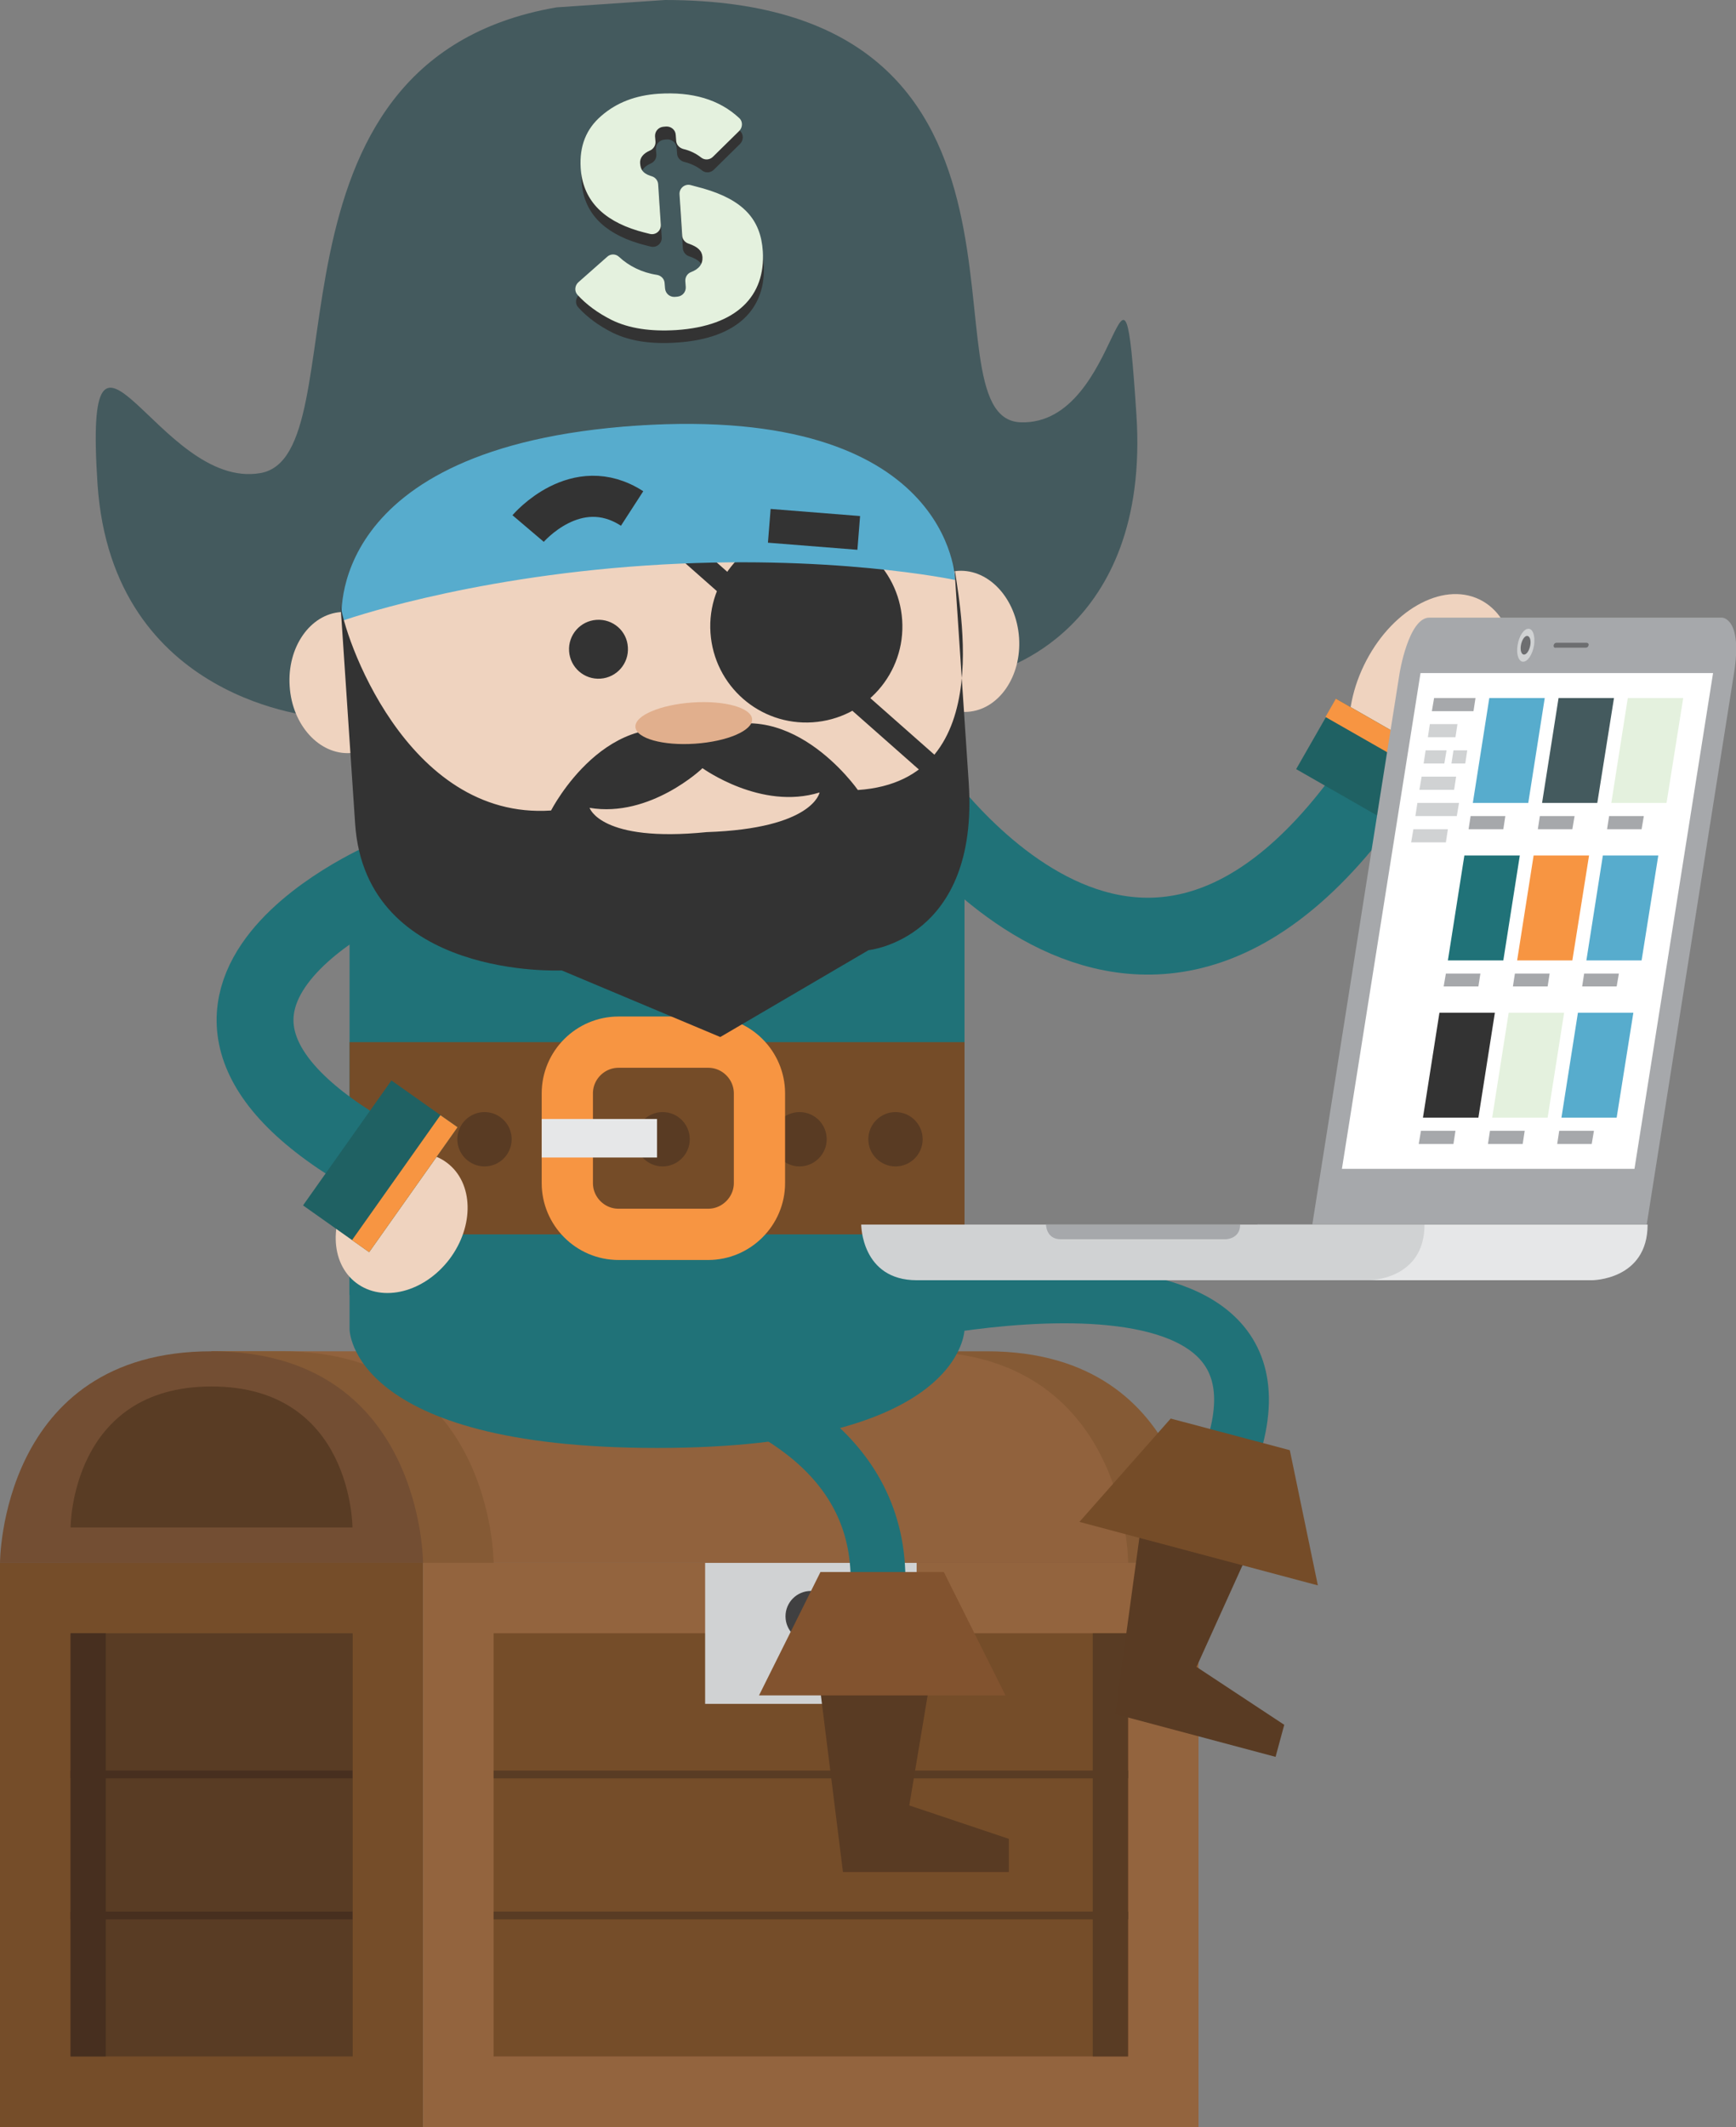 <?xml version="1.0" encoding="utf-8"?>
<!-- Generator: Adobe Illustrator 20.1.0, SVG Export Plug-In . SVG Version: 6.00 Build 0)  -->
<svg version="1.1" xmlns="http://www.w3.org/2000/svg" xmlns:xlink="http://www.w3.org/1999/xlink" x="0px" y="0px"
	 viewBox="0 0 779.7 955" style="enable-background:new 0 0 779.7 955;" xml:space="preserve">
<rect x="0" y="0" width="779.7" height="955" fill="#808080" stroke="none"/>
<style type="text/css">
	.st0{fill:#26A69A;}
	.st1{fill:#E4DBCA;}
	.st2{fill:#C1B9AE;}
	.st3{fill:#D2C9BB;}
	.st4{fill:#B6ADA3;}
	.st5{fill:#9E2214;}
	.st6{fill:#B25538;}
	.st7{fill:#507281;}
	.st8{fill:#7894A2;}
	.st9{fill:#093542;}
	.st10{fill:#841F1A;}
	.st11{fill:#737245;}
	.st12{fill:#7E8859;}
	.st13{fill:#67643E;}
	.st14{fill:#CEB799;}
	.st15{fill:#B29C83;}
	.st16{fill:#E5D3BD;}
	.st17{fill:none;stroke:#207278;stroke-width:16.988;stroke-miterlimit:10;}
	.st18{fill:#593B23;}
	.st19{fill:#754C28;}
	.st20{fill:#445A5E;}
	.st21{fill:#333333;}
	.st22{fill:#E4F1DE;}
	.st23{fill:#23373A;}
	.st24{fill:none;stroke:#207278;stroke-width:25.482;stroke-miterlimit:10;}
	.st25{fill:#EFD3BF;}
	.st26{fill:#207278;}
	.st27{fill:none;stroke:#333333;stroke-width:6.62;stroke-miterlimit:10;}
	.st28{fill:#404041;}
	.st29{fill:#57ACCD;}
	.st30{fill:none;stroke:#F79542;stroke-width:15.887;stroke-miterlimit:10;}
	.st31{fill:#E6E7E8;}
	.st32{fill:#E1AF8D;}
	.st33{fill:none;stroke:#333333;stroke-width:8.494;stroke-miterlimit:10;}
	.st34{fill:#1F6163;}
	.st35{fill:#F79542;}
	.st36{fill:none;stroke:#EFD3BF;stroke-width:12.741;stroke-linecap:round;stroke-linejoin:round;stroke-miterlimit:10;}
	.st37{fill:#9B633A;}
	.st38{fill:#F1F1F2;}
	.st39{fill:#EC1C24;}
	.st40{fill:#C9202D;}
	.st41{fill:#B0B4B5;}
	.st42{fill:#825330;}
	.st43{fill:#A56E49;}
	.st44{fill:#D8C5B2;}
	.st45{fill:none;stroke:#207278;stroke-width:24.883;stroke-miterlimit:10;}
	.st46{fill:none;stroke:#207278;stroke-width:37.324;stroke-miterlimit:10;}
	.st47{fill:none;stroke:#333333;stroke-width:9.696;stroke-miterlimit:10;}
	.st48{fill:none;stroke:#F79542;stroke-width:23.27;stroke-miterlimit:10;}
	.st49{fill:none;stroke:#333333;stroke-width:12.441;stroke-miterlimit:10;}
	.st50{fill:#BAA790;}
	.st51{fill:#CCBAA6;}
	.st52{fill:#A5937F;}
	.st53{fill:#FFFFFF;}
	.st54{fill:#855A35;}
	.st55{fill:#91623D;}
	.st56{fill:#754D29;}
	.st57{fill:#593C24;}
	.st58{fill:#93643E;}
	.st59{fill:none;stroke:#593C24;stroke-width:3.518;stroke-miterlimit:10;}
	.st60{fill:none;stroke:#472F1F;stroke-width:3.518;stroke-miterlimit:10;}
	.st61{fill:#472F1F;}
	.st62{fill:#734E33;}
	.st63{fill:#D0D2D3;}
	.st64{fill:none;stroke:#207278;stroke-width:34.524;stroke-miterlimit:10;}
	.st65{fill:none;stroke:#333333;stroke-width:9.59;stroke-miterlimit:10;}
	.st66{fill:none;stroke:#F79542;stroke-width:23.016;stroke-miterlimit:10;}
	.st67{fill:none;stroke:#333333;stroke-width:18.458;stroke-miterlimit:10;}
	.st68{fill:none;stroke:#207278;stroke-width:24.611;stroke-miterlimit:10;}
	.st69{fill:#82532F;}
	.st70{fill:#A6A8AB;}
	.st71{fill:#6D6E70;}
	.st72{fill:#B54333;}
	.st73{fill:#C64736;}
	.st74{fill:#D85039;}
	.st75{fill:#E05A48;}
	.st76{fill:#92C9D6;}
	.st77{fill:#4699B2;}
	.st78{fill:#A8926F;}
	.st79{fill:none;stroke:#207278;stroke-width:30.649;stroke-miterlimit:10;}
	.st80{fill:none;stroke:#333333;stroke-width:7.962;stroke-miterlimit:10;}
	.st81{fill:none;stroke:#F79542;stroke-width:19.109;stroke-miterlimit:10;}
	.st82{fill:none;stroke:#333333;stroke-width:10.216;stroke-miterlimit:10;}
	.st83{fill:none;stroke:#875330;stroke-width:6.819;stroke-miterlimit:10;}
	.st84{fill:#875330;}
	.st85{fill:#AF734A;}
	.st86{fill:none;stroke:#207278;stroke-width:31.322;stroke-miterlimit:10;}
	.st87{fill:#249386;}
	.st88{fill:#D75038;}
	.st89{fill:#EB9759;}
	.st90{fill:#288EA9;}
	.st91{fill:#1F4E80;}
	.st92{fill:#C74328;}
	.st93{fill:#414141;}
	.st94{fill:#59595C;}
	.st95{fill:#28A4D2;}
	.st96{fill:#FFE6C5;}
	.st97{fill:#DF4E28;}
	.st98{fill:#BBBBBB;}
	.st99{fill:none;stroke:#6D6F71;stroke-width:5.671;stroke-miterlimit:10;}
	.st100{fill:#6D6F71;}
	.st101{fill:none;stroke:#EFD3BF;stroke-width:25.079;stroke-miterlimit:10;}
	.st102{fill:none;stroke:#333333;stroke-width:6.515;stroke-miterlimit:10;}
	.st103{fill:none;stroke:#333333;stroke-width:8.36;stroke-miterlimit:10;}
	.st104{fill:none;stroke:#EFD3BF;stroke-width:25.629;stroke-miterlimit:10;}
	.st105{fill:#8FD0E5;}
	.st106{fill:#A3E1EF;}
	.st107{fill:#093858;}
	.st108{fill:#105072;}
	.st109{fill:#AEDDE5;}
</style>
<g id="Layer_2">
</g>
<g id="_x30_1">
</g>
<g id="_x30_2">
</g>
<g id="_x30_3">
	<g>
		<g>
			<path class="st54" d="M443.3,606.7h-31.7v4.2c-63.3,18.3-63.3,90.8-63.3,90.8h63.3h31.7h95C538.3,701.7,538.3,606.7,443.3,606.7z
				"/>
			<path class="st55" d="M316.7,701.7c0,0,0-95,95-95c95,0,95,95,95,95H316.7z"/>
			<rect x="95" y="606.7" class="st55" width="316.7" height="95"/>
			<path class="st54" d="M126.7,606.7H95v4.2c-63.3,18.3-63.3,90.8-63.3,90.8H95h31.7h95C221.7,701.7,221.7,606.7,126.7,606.7z"/>
			<rect y="701.7" class="st56" width="190" height="253.3"/>
			<rect x="31.7" y="733.3" class="st57" width="126.7" height="190"/>
			<rect x="190" y="701.7" class="st58" width="348.3" height="253.3"/>
			<rect x="221.7" y="733.3" class="st56" width="285" height="190"/>
			<line class="st59" x1="221.7" y1="796.7" x2="506.7" y2="796.7"/>
			<line class="st59" x1="221.7" y1="860" x2="506.7" y2="860"/>
			<line class="st60" x1="158.3" y1="796.7" x2="31.7" y2="796.7"/>
			<line class="st60" x1="158.3" y1="860" x2="31.7" y2="860"/>
			<rect x="490.8" y="733.3" class="st57" width="15.8" height="190"/>
			<rect x="31.7" y="733.3" class="st61" width="15.8" height="190"/>
			<path class="st62" d="M0,701.7c0,0,0-95,95-95c95,0,95,95,95,95H0z"/>
			<path class="st57" d="M31.7,685.8c0,0,0-63.3,63.3-63.3c63.3,0,63.3,63.3,63.3,63.3H31.7z"/>
			<rect x="316.7" y="701.7" class="st63" width="95" height="63.3"/>
			<g>
				<circle class="st28" cx="364.2" cy="725.7" r="11.4"/>
				<polygon class="st28" points="352.8,752.3 360.4,729.5 368,729.5 375.5,752.3 				"/>
			</g>
		</g>
		<g>
			<path class="st25" d="M673.6,328c-11.8,24.4-34.9,37.7-51.8,29.6c-16.8-8.1-21-34.5-9.2-58.9c11.8-24.4,34.9-37.7,51.8-29.6
				C681.3,277.2,685.4,303.6,673.6,328z"/>
			<path class="st64" d="M404.8,346.5c0,0,105.2,166.1,215.9,0"/>
			<path class="st26" d="M157,570.1v26.7c0,0,0,53.3,138.1,53.3c138.1,0,138.1-53.3,138.1-53.3v-26.7H157z"/>
			<rect x="157" y="384" class="st26" width="276.2" height="197.4"/>
			<path class="st20" d="M458.3,189.6C411.9,187.7,485,0.1,298.7,0L250,3.3c-139.9,24.1-87.3,201.1-133,209.1
				c-45.7,8-79.7-93.5-73.2,4.9c6.6,98.4,99.5,104.6,99.5,104.6L295,311.7l151.7-10.1c0,0,70.2-17,63.7-115.5
				C503.9,87.7,504.7,191.4,458.3,189.6"/>
			<path class="st25" d="M180.5,304.8c1.2,17.5-9.2,32.4-23.1,33.3c-13.9,0.9-26.2-12.5-27.3-30c-1.2-17.5,9.2-32.4,23.1-33.3
				C167.1,273.9,179.3,287.3,180.5,304.8z"/>
			<path class="st25" d="M457.7,286.3c1.2,17.5-9.2,32.4-23.1,33.3c-13.9,0.9-26.1-12.5-27.3-30c-1.2-17.5,9.2-32.4,23.1-33.3
				C444.3,255.5,456.5,268.9,457.7,286.3z"/>
			<rect x="157" y="467.9" class="st19" width="276.2" height="86.3"/>
			<path class="st64" d="M173.4,394.9c0,0-137.9,59,8.5,132.4"/>
			<path class="st25" d="M300.9,415.1c124.7-8.3,131.8-85.1,131.3-106.8l-0.4-5.7l-2.3-34.4c0,0-7.7-86-143.5-76.9
				c-135.9,9.1-132,95.3-132,95.3l2.3,34.4l0.4,5.7C159,348.2,176.2,423.4,300.9,415.1"/>
			<path class="st21" d="M405.2,278.4c1.6,23.8-16.4,44.3-40.2,45.9c-23.8,1.6-44.3-16.4-45.9-40.2c-1.6-23.8,16.4-44.3,40.2-45.9
				C383.1,236.6,403.6,254.6,405.2,278.4"/>
			<line class="st65" x1="293.2" y1="233.6" x2="418.6" y2="344.3"/>
			<path class="st28" d="M152.9,270.9l-0.1-1.7C152.8,269.2,152.9,269.8,152.9,270.9"/>
			<path class="st28" d="M428.4,250.9l0.1,1.7C428.5,251.5,428.4,250.9,428.4,250.9"/>
			<path class="st29" d="M153.5,278.8c0,0,54.4-19.4,136.7-24.9c82.3-5.5,138.8,6.5,138.8,6.5s-1.4-78.7-143-69.3
				C144.4,200.6,153.5,278.8,153.5,278.8"/>
			<path class="st21" d="M282,290.6c0.5,7.3-5,13.6-12.3,14.1c-7.3,0.5-13.6-5-14.1-12.3c-0.5-7.3,5-13.6,12.3-14.1
				C275.3,277.8,281.6,283.3,282,290.6"/>

				<rect x="358" y="217.6" transform="matrix(7.916152e-02 -0.997 0.997 7.916152e-02 99.626 583.359)" class="st21" width="15.2" height="40.3"/>
			<path class="st21" d="M286.9,109.3c1.6,0.5,3.4,0.9,5.3,1.4c2.7,0.7,5.2-1.4,5-4.2L296,88.5c-0.1-1.6-1.2-3-2.7-3.5
				c-0.3-0.1-0.6-0.2-0.9-0.3c-3.2-1.1-4.3-2.7-4.5-5.6c-0.2-2.4,1.4-4.4,4.4-5.7c1.6-0.7,2.6-2.3,2.5-4l-0.2-2.4
				c-0.1-2.2,1.5-4.1,3.8-4.3l1.2-0.1c2.2-0.1,4.2,1.5,4.3,3.8l0.2,2.6c0.1,1.8,1.4,3.2,3.2,3.7c3,0.7,5.7,2,8.1,3.9
				c1.6,1.2,3.8,1,5.2-0.4l11.8-11.6c1.6-1.6,1.6-4.3,0-5.8c-8.9-8.3-21-11.9-36.3-10.9c-10.2,0.7-18.7,3.9-25.6,9.9
				c-6.9,5.9-9.9,13.7-9.3,23.5C262,95.1,270.7,104.4,286.9,109.3"/>
			<path class="st21" d="M316.1,90.3c-1.8-0.5-3.7-1-5.6-1.5c-2.6-0.7-5.2,1.4-5,4.2l1.2,18.5c0.1,1.7,1.3,3.1,2.9,3.6c0,0,0,0,0,0
				c4.1,1.4,6,3.2,6.2,6c0.2,3.1-1.5,5.4-5.2,6.8c-1.6,0.6-2.6,2.3-2.5,4l0.2,2.7c0.1,2.2-1.5,4.1-3.8,4.3l-1.2,0.1
				c-2.2,0.1-4.1-1.5-4.3-3.8l-0.2-2.4c-0.1-1.9-1.6-3.4-3.5-3.7c-6.6-1-12.5-3.9-17-8.1c-1.5-1.4-3.8-1.4-5.3,0l-12.9,11.4
				c-1.7,1.5-1.9,4.1-0.3,5.7c4,4.4,9.2,8.2,15.4,11.3c7.8,3.8,17.4,5.2,28.9,4.4c27.3-1.8,40.2-15.4,38.9-35.4
				C342.1,104.3,334.3,95.5,316.1,90.3"/>
			<path class="st22" d="M286.5,103.6c1.6,0.5,3.4,0.9,5.3,1.4c2.7,0.7,5.2-1.4,5-4.2l-1.2-18.1c-0.1-1.6-1.2-3-2.7-3.5
				c-0.3-0.1-0.6-0.2-0.9-0.3c-3.2-1.1-4.3-2.7-4.5-5.6c-0.2-2.4,1.4-4.4,4.4-5.7c1.6-0.7,2.6-2.3,2.5-4l-0.2-2.4
				c-0.1-2.2,1.5-4.1,3.8-4.3l1.2-0.1c2.2-0.1,4.2,1.5,4.3,3.8l0.2,2.6c0.1,1.8,1.4,3.2,3.2,3.7c3,0.7,5.7,2,8.1,3.9
				c1.6,1.2,3.8,1,5.2-0.4l11.8-11.6c1.6-1.6,1.7-4.3,0-5.8c-8.9-8.3-21-11.9-36.3-10.9c-10.2,0.7-18.7,3.9-25.6,9.9
				c-6.9,5.9-9.9,13.7-9.3,23.4C261.7,89.4,270.3,98.7,286.5,103.6"/>
			<path class="st22" d="M315.8,84.6c-1.8-0.5-3.7-1-5.6-1.5c-2.7-0.7-5.2,1.5-5,4.2l1.2,18.5c0.1,1.7,1.3,3.1,2.9,3.6c0,0,0,0,0,0
				c4.1,1.4,6,3.2,6.2,6c0.2,3.1-1.5,5.4-5.2,6.8c-1.6,0.6-2.6,2.3-2.5,4l0.2,2.7c0.1,2.2-1.5,4.1-3.8,4.3l-1.2,0.1
				c-2.2,0.1-4.1-1.5-4.3-3.8l-0.2-2.4c-0.1-1.9-1.6-3.4-3.5-3.7c-6.6-1-12.5-3.9-17-8.1c-1.5-1.4-3.8-1.4-5.3,0l-12.9,11.4
				c-1.7,1.5-1.9,4.1-0.4,5.7c4,4.4,9.2,8.2,15.4,11.3c7.8,3.8,17.4,5.2,28.9,4.5c27.3-1.8,40.2-15.4,38.9-35.4
				C341.7,98.6,333.9,89.8,315.8,84.6"/>
			<path class="st18" d="M309.8,511.5c0,6.7-5.5,12.2-12.2,12.2c-6.7,0-12.2-5.5-12.2-12.2c0-6.7,5.5-12.2,12.2-12.2
				C304.4,499.3,309.8,504.8,309.8,511.5z"/>
			<path class="st18" d="M371.3,511.5c0,6.7-5.5,12.2-12.2,12.2c-6.7,0-12.2-5.5-12.2-12.2c0-6.7,5.4-12.2,12.2-12.2
				C365.9,499.3,371.3,504.8,371.3,511.5z"/>
			<circle class="st18" cx="402.2" cy="511.5" r="12.2"/>
			<path class="st18" d="M229.8,511.5c0,6.7-5.4,12.2-12.2,12.2c-6.7,0-12.2-5.5-12.2-12.2c0-6.7,5.5-12.2,12.2-12.2
				C224.4,499.3,229.8,504.8,229.8,511.5z"/>
			<path class="st66" d="M318.1,554.2h-40.3c-12.7,0-23-10.4-23-23v-40.3c0-12.7,10.4-23,23-23h40.3c12.7,0,23,10.4,23,23v40.3
				C341.1,543.8,330.7,554.2,318.1,554.2z"/>
			<path class="st21" d="M385.3,354.7c0,0-31.9-45.9-70.8-24.1c-41.5-16.5-67,33.3-67,33.3c-65.4,4.4-93.6-79.9-94.6-92.9l6.6,98.8
				c4.7,70.2,92.8,65.9,92.8,65.9l71.2,29.9l0,0l66.6-39c0,0,49.6-4.9,45-75.1l-6.6-98.8C429.3,265.6,450.7,350.3,385.3,354.7
				 M317.4,373.6L317.4,373.6L317.4,373.6L317.4,373.6c-47.7,4.8-52.6-10.9-52.6-10.9c27.2,4.6,50.7-17.7,50.7-17.8
				c0.1,0,26.3,19.1,52.6,10.9C368.1,355.8,365.3,372,317.4,373.6"/>
			<rect x="243.3" y="502.4" class="st31" width="51.8" height="17.3"/>
			<g>

					<rect x="602.6" y="312.2" transform="matrix(0.497 -0.868 0.868 0.497 11.667 713.214)" class="st34" width="36.3" height="68.7"/>
				<polygon class="st35" points="659.6,347.8 655,356 595.3,321.9 600,313.7 				"/>
			</g>
			<g>
				<path class="st25" d="M201.9,565.3c-11.3,14.9-30,19.7-41.9,10.7c-11.9-9-12.3-28.3-1.1-43.2c11.3-14.9,30-19.7,41.9-10.7
					C212.7,531.1,213.1,550.4,201.9,565.3z"/>
				<polygon class="st34" points="165.8,562.2 136.1,541.2 175.8,485.1 205.5,506.1 				"/>
				<polygon class="st35" points="165.8,562.2 158.1,556.8 197.8,500.7 205.5,506.1 				"/>
			</g>
			<path class="st32" d="M337.8,322.9c0.3,5.1-11.1,10-25.6,11c-14.5,1-26.5-2.4-26.8-7.5c-0.4-5.1,11.1-10,25.6-11
				C325.5,314.4,337.5,317.8,337.8,322.9z"/>
			<path class="st67" d="M237.2,237.3c0,0,21.5-25.3,46.7-9"/>
			<path class="st68" d="M396.4,591.6c13.2-3.2,224.1-49.4,142.5,91.3"/>
			<g>
				<polygon class="st18" points="574.8,665.8 537.4,748.4 576.8,774.4 572.9,788.8 500.9,769.6 517.2,650.5 				"/>
				<polygon class="st19" points="525.8,636.9 484.8,683.3 591.9,711.8 579.3,651.1 				"/>
			</g>
			<path class="st68" d="M217.6,603.2c0,0,214.2,0.7,171,141.2"/>
			<g>
				<polygon class="st18" points="423.3,721.2 408.4,810.6 453.1,825.6 453.1,840.5 378.6,840.5 363.7,721.2 				"/>
				<polygon class="st69" points="368.5,705.8 340.9,761.2 451.6,761.2 423.9,705.8 				"/>
			</g>
		</g>
		<g>
			<path class="st31" d="M564.8,549.8c0,0,0,25,25,25H715c0,0,25,0,25-25H564.8z"/>
			<path class="st63" d="M386.8,549.8c0,0,0,25,25,25h203c0,0,25,0,25-25H386.8z"/>
			<path class="st70" d="M469.8,549.8c0,0,0,6.6,6.6,6.6h74c0,0,6.6,0,6.6-6.6H469.8z"/>
			<g>
				<g>
					<path class="st70" d="M589.4,549.8l39.2-247.5c0,0,4-25,13.4-25c9.4,0,131.4,0,131.4,0s9.4,0,5.4,25l-39.2,247.5H589.4z"/>
					<polygon class="st53" points="734.1,524.8 602.7,524.8 638,302.2 769.4,302.2 					"/>
				</g>
				<path class="st63" d="M689,289.7c-0.7,4.1-2.8,7.4-4.9,7.4c-2,0-3.2-3.3-2.5-7.4c0.6-4.1,2.8-7.4,4.9-7.4
					C688.5,282.3,689.6,285.6,689,289.7z"/>
				<path class="st71" d="M687.3,289.7c-0.4,2.3-1.6,4.2-2.8,4.2c-1.2,0-1.8-1.9-1.4-4.2c0.4-2.3,1.6-4.2,2.8-4.2
					C687.1,285.6,687.7,287.4,687.3,289.7z"/>
				<path class="st71" d="M697.8,289.7c0,0,0.2-1.1,1.3-1.1h13.5c0,0,1.1,0,0.9,1.1c-0.2,1.1-1.3,1.1-1.3,1.1h-13.5
					C698.7,290.9,697.6,290.9,697.8,289.7z"/>
				<g>
					<polygon class="st29" points="686.4,360.5 661.5,360.5 668.9,313.4 693.8,313.4 					"/>
					<polygon class="st70" points="675.2,372.3 659.6,372.3 660.5,366.4 676.1,366.4 					"/>
					<polygon class="st20" points="717.4,360.5 692.6,360.5 700,313.4 724.9,313.4 					"/>
					<polygon class="st70" points="706.2,372.3 690.7,372.3 691.6,366.4 707.2,366.4 					"/>
					<polygon class="st22" points="748.5,360.5 723.7,360.5 731.1,313.4 756,313.4 					"/>
					<polygon class="st70" points="737.3,372.3 721.8,372.3 722.7,366.4 738.3,366.4 					"/>
					<polygon class="st26" points="675.2,431.2 650.3,431.2 657.7,384.1 682.6,384.1 					"/>
					<polygon class="st70" points="664,442.9 648.4,442.9 649.4,437.1 664.9,437.1 					"/>
					<polygon class="st35" points="706.2,431.2 681.4,431.2 688.8,384.1 713.7,384.1 					"/>
					<polygon class="st70" points="695.1,442.9 679.5,442.9 680.4,437.1 696,437.1 					"/>
					<polygon class="st29" points="737.3,431.2 712.5,431.2 719.9,384.1 744.8,384.1 					"/>
					<polygon class="st70" points="726.1,442.9 710.6,442.9 711.5,437.1 727.1,437.1 					"/>
					<polygon class="st21" points="664,501.8 639.1,501.8 646.5,454.7 671.4,454.7 					"/>
					<polygon class="st70" points="652.8,513.6 637.2,513.6 638.2,507.7 653.7,507.7 					"/>
					<polygon class="st22" points="695.1,501.8 670.2,501.8 677.6,454.7 702.5,454.7 					"/>
					<polygon class="st70" points="683.9,513.6 668.3,513.6 669.2,507.7 684.8,507.7 					"/>
					<polygon class="st29" points="726.1,501.8 701.3,501.8 708.7,454.7 733.6,454.7 					"/>
					<polygon class="st70" points="714.9,513.6 699.4,513.6 700.3,507.7 715.9,507.7 					"/>
					<polygon class="st70" points="661.8,319.3 643.1,319.3 644.1,313.4 662.7,313.4 					"/>
					<polygon class="st63" points="653.7,331 641.3,331 642.2,325.1 654.6,325.1 					"/>
					<polygon class="st63" points="648.7,342.8 639.4,342.8 640.3,336.9 649.7,336.9 					"/>
					<polygon class="st63" points="658.1,342.8 651.9,342.8 652.8,336.9 659,336.9 					"/>
					<polygon class="st63" points="653.1,354.6 637.5,354.6 638.5,348.7 654,348.7 					"/>
					<polygon class="st63" points="654.3,366.4 635.7,366.4 636.6,360.5 655.3,360.5 					"/>
					<polygon class="st63" points="649.4,378.2 633.8,378.2 634.8,372.3 650.3,372.3 					"/>
				</g>
			</g>
		</g>
	</g>
</g>
<g id="_x30_4">
</g>
<g id="_x30_5">
</g>
</svg>
